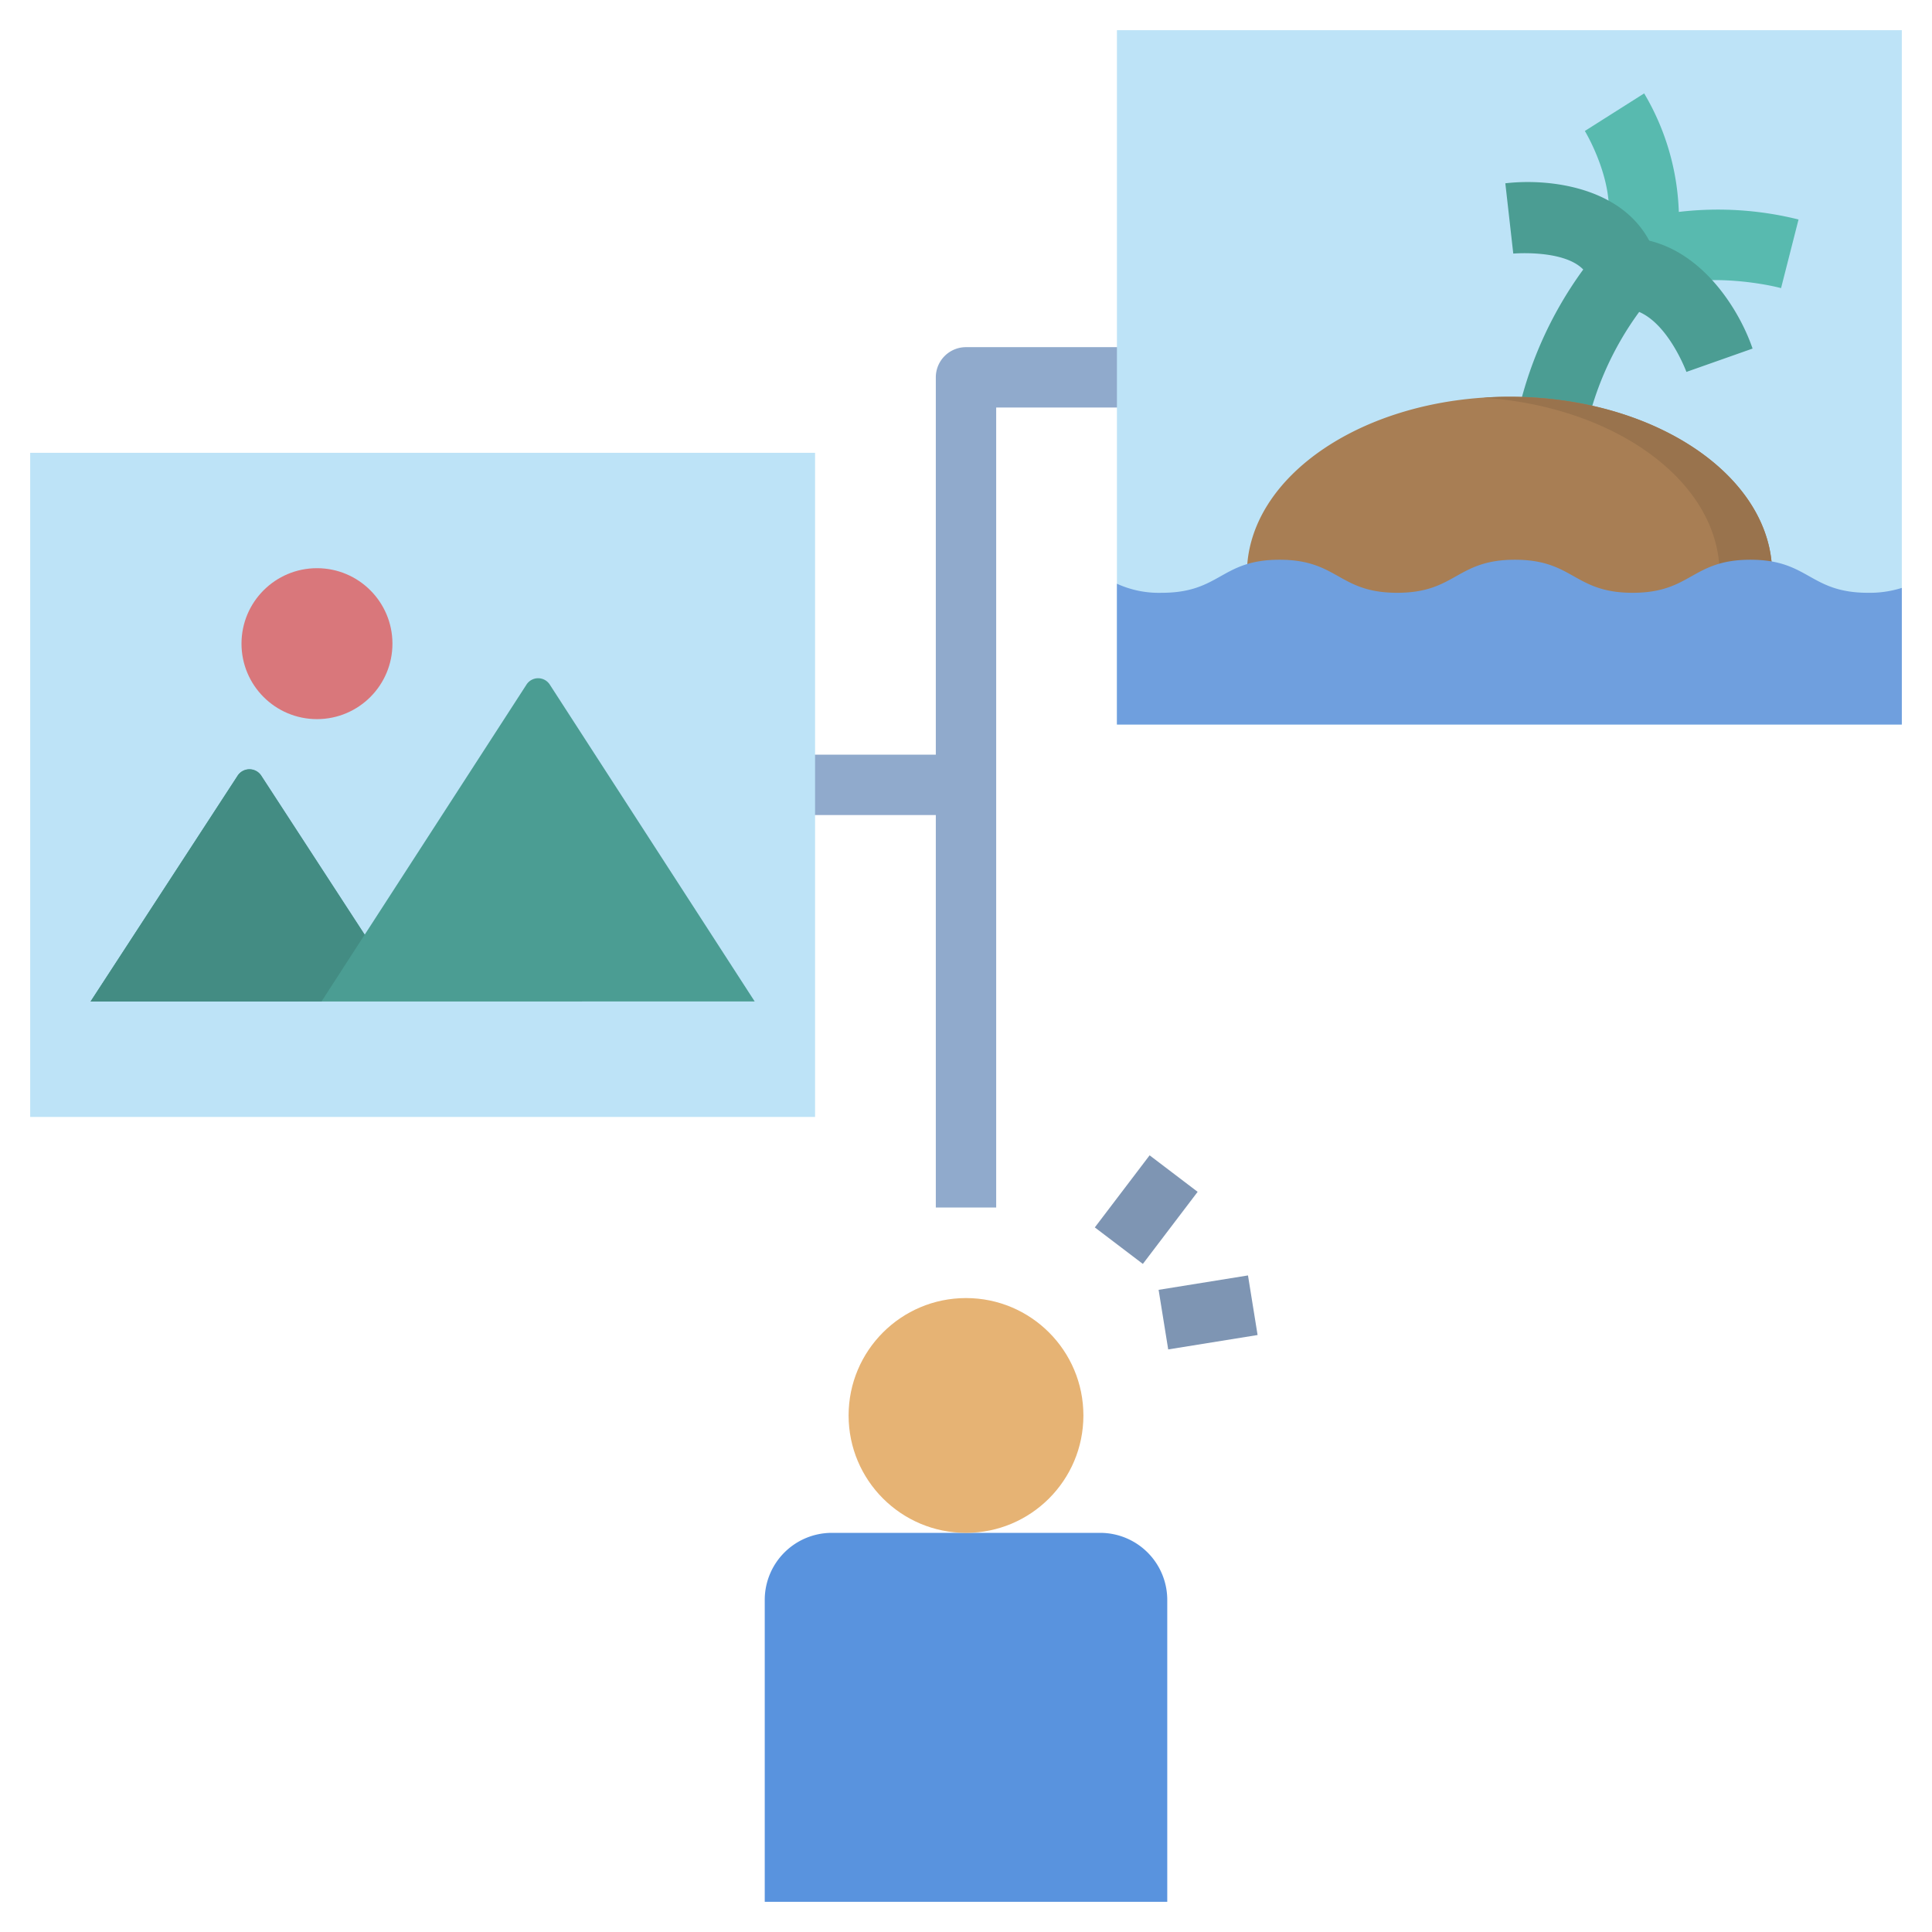 <svg id="Layer_1" height="512" viewBox="0 0 64 64" width="512" xmlns="http://www.w3.org/2000/svg" data-name="Layer 1"><path d="m32 11.5a1 1 0 0 0 -1 1v12.5h-5v2h5v13h2v-26.5h5v-2z" fill="#90aacc"/><path d="m37 1h26v23h-26z" fill="#bde3f7"/><path d="m55.613 7.02a8.22 8.22 0 0 0 -1.148-3.926l-1.965 1.245c.016.024 1.5 2.493.382 4l.928.705.821.829c.87-.875 3.32-.6 4.369-.329l.579-2.273a11.038 11.038 0 0 0 -3.966-.251z" fill="#58baaf"/><path d="m54.633 7.972c-.965-1.8-3.357-2.066-4.767-1.9l.263 2.328c.019 0 1.671-.141 2.318.528a12.9 12.9 0 0 0 -2.225 5.047l2.274.474a10.351 10.351 0 0 1 1.804-4.116c.984.424 1.558 1.97 1.565 1.987l2.191-.773c-.406-1.196-1.556-3.122-3.423-3.575z" fill="#4b9d93"/><path d="m58.284 20.811a4.149 4.149 0 0 0 .421-1.8c0-3.241-3.9-5.868-8.7-5.868s-8.7 2.627-8.7 5.868a4.149 4.149 0 0 0 .421 1.8z" fill="#a87e54"/><path d="m1 15h26v22h-26z" fill="#bde3f7"/><path d="m3 33.178 4.867-7.472a.464.464 0 0 1 .788 0l3.427 5.261v-.006l5.353-8.274a.459.459 0 0 1 .783 0l6.782 10.487z" fill="#4b9d93"/><path d="m12.081 30.961-1.43 2.213h-7.651l4.864-7.468a.469.469 0 0 1 .8 0z" fill="#438c83"/><path d="m38.537 42.48h3v2h-3z" fill="#7e95b3" transform="matrix(.987 -.159 .159 .987 -6.41 6.927)"/><path d="m36.479 39.051h3v1.999h-3z" fill="#7e95b3" transform="matrix(.605 -.796 .796 .605 -16.887 46.071)"/><path d="m25.333 63v-10a2.222 2.222 0 0 1 2.223-2.222h8.888a2.222 2.222 0 0 1 2.223 2.222v10z" fill="#5993de"/><circle cx="32" cy="46.889" fill="#e6b374" r="3.889"/><path d="m56.964 19.012a4.156 4.156 0 0 1 -.425 1.8h1.745a4.149 4.149 0 0 0 .421-1.8c0-3.241-3.9-5.868-8.7-5.868-.294 0-.584.011-.871.03 4.395.294 7.83 2.795 7.83 5.838z" fill="#99734d"/><path d="m61.884 19.637c-1.95 0-1.95-1.095-3.9-1.095s-1.95 1.095-3.9 1.095-1.95-1.095-3.9-1.095-1.95 1.095-3.9 1.095-1.95-1.095-3.9-1.095-1.95 1.095-3.9 1.095a3.334 3.334 0 0 1 -1.484-.3v4.663h26v-4.525a3.53 3.53 0 0 1 -1.116.162z" fill="#6f9fde"/><circle cx="10.5" cy="21.322" fill="#d9777b" r="2.5"/></svg>